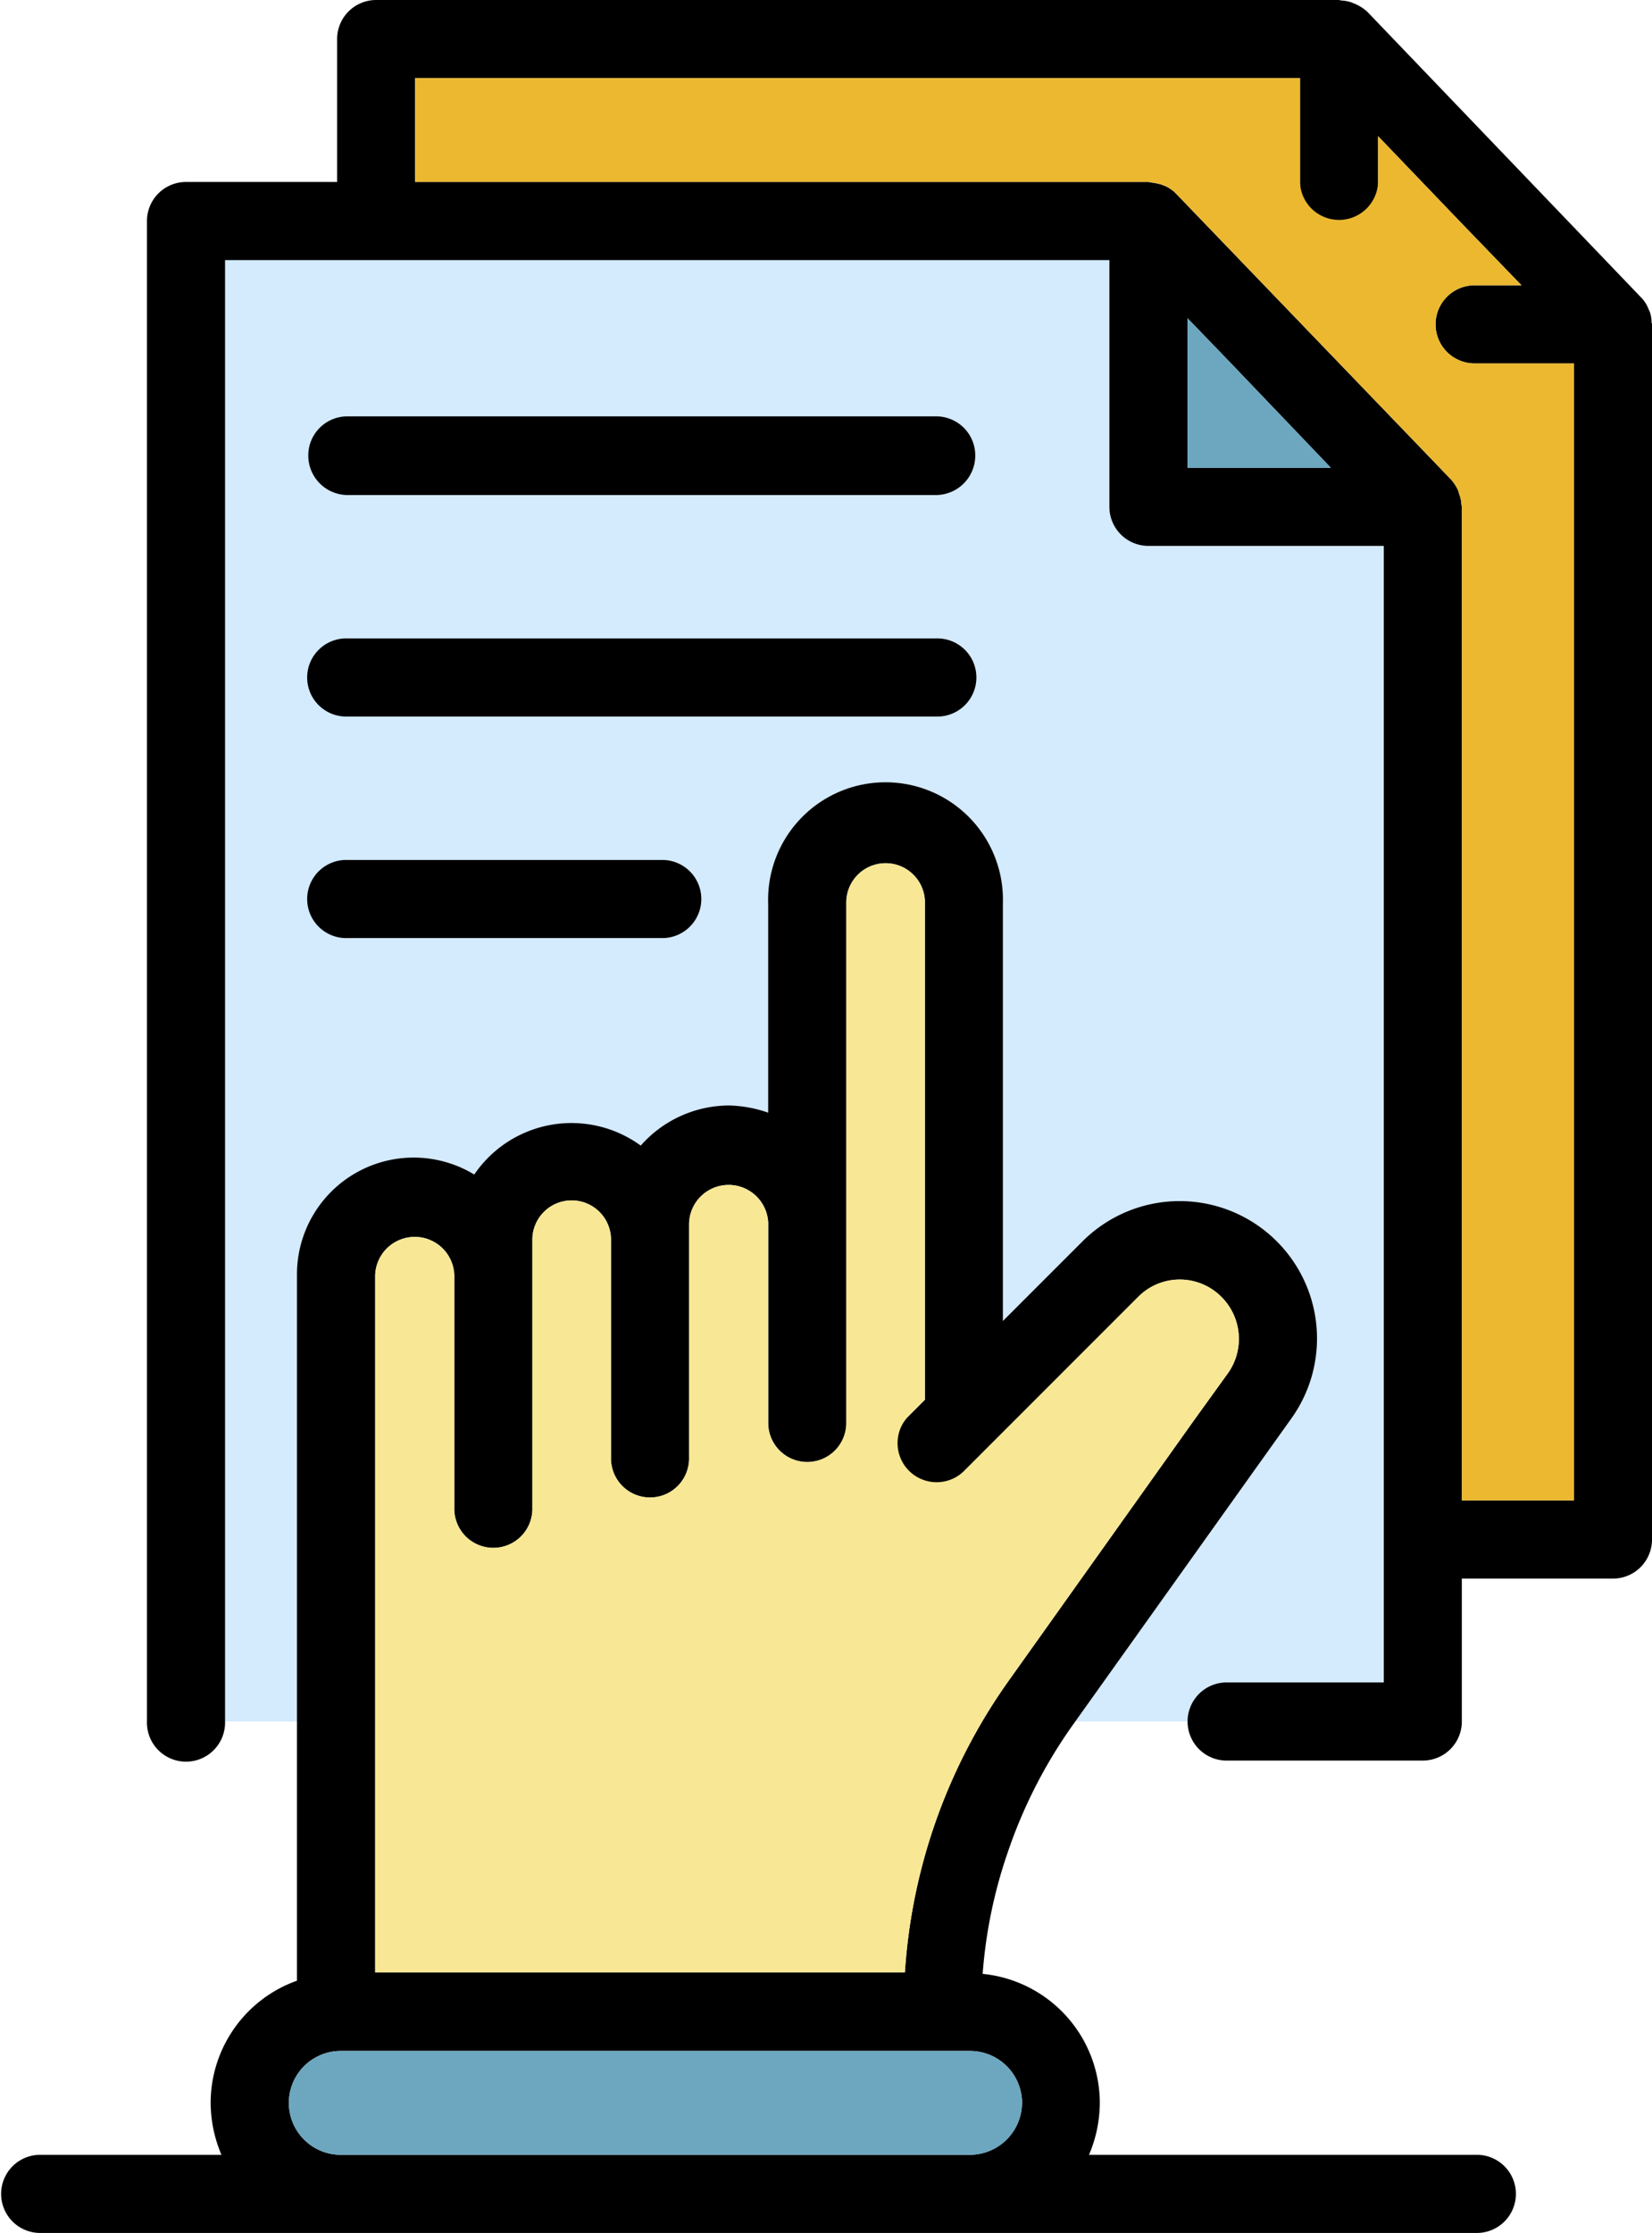 <svg id="Grupo_94848" data-name="Grupo 94848" xmlns="http://www.w3.org/2000/svg" xmlns:xlink="http://www.w3.org/1999/xlink" width="51.383" height="69.427" viewBox="0 0 51.383 69.427">
  <defs>
    <clipPath id="clip-path">
      <rect id="Rectángulo_41083" data-name="Rectángulo 41083" width="51.383" height="69.427" fill="none"/>
    </clipPath>
  </defs>
  <path id="Trazado_137916" data-name="Trazado 137916" d="M34.961,50.808H3.249V4.54H34.3l8.328,9.9V50.808Z" transform="translate(1.944 2.716)" fill="#d4eafd"/>
  <g id="Grupo_94847" data-name="Grupo 94847" transform="translate(0 0)">
    <g id="Grupo_94846" data-name="Grupo 94846" clip-path="url(#clip-path)">
      <path id="Trazado_137917" data-name="Trazado 137917" d="M49.672,10.085V47.867a1.214,1.214,0,0,1-1.215,1.215h-4.7v4.443a1.214,1.214,0,0,1-1.215,1.215H36.407a1.215,1.215,0,0,1,0-2.429h4.923V16.973h-7.32a1.214,1.214,0,0,1-1.215-1.215V8.087H5.289V53.524a1.215,1.215,0,1,1-2.429,0V6.872A1.214,1.214,0,0,1,4.075,5.658h4.7V1.215A1.214,1.214,0,0,1,9.988,0H39.939a.692.692,0,0,0,.08.016,1.136,1.136,0,0,1,.32.064c.032.016.08.032.112.048a1.322,1.322,0,0,1,.368.24l8.519,8.886a1.016,1.016,0,0,1,.224.352.78.78,0,0,1,.048.112.93.93,0,0,1,.048.3c0,.016.016.048.016.064M47.243,46.652V11.3H44.19a1.215,1.215,0,1,1,0-2.429h1.422L43.79,6.984,41.153,4.235V5.658a1.215,1.215,0,1,1-2.429,0V2.429H11.2V5.658H34.009a.692.692,0,0,1,.08.016,1.885,1.885,0,0,1,.32.064c.048.016.08.032.128.048a1.105,1.105,0,0,1,.352.256l8.535,8.87a1.32,1.32,0,0,1,.224.352c.016.032.016.08.032.112a.935.935,0,0,1,.064.3c0,.032.016.048.016.08V46.652Zm-7.56-32.108-3.133-3.276L35.224,9.893v4.651Z" transform="translate(1.711 0)"/>
      <path id="Trazado_137918" data-name="Trazado 137918" d="M44.12,10.39V45.743H40.636V14.849c0-.032-.016-.048-.016-.08a.935.935,0,0,0-.064-.3c-.016-.032-.016-.08-.032-.112A1.32,1.32,0,0,0,40.3,14l-8.535-8.87a1.105,1.105,0,0,0-.352-.256c-.048-.016-.08-.032-.128-.048a1.885,1.885,0,0,0-.32-.064.692.692,0,0,0-.08-.016H8.08V1.52H35.6V4.748a1.215,1.215,0,0,0,2.429,0V3.326l2.637,2.749L42.49,7.961H41.067a1.215,1.215,0,1,0,0,2.429Z" transform="translate(4.834 0.909)" fill="#ebb830"/>
      <path id="Trazado_137919" data-name="Trazado 137919" d="M45.9,57.851a1.215,1.215,0,1,1,0,2.429H1.215a1.215,1.215,0,0,1,0-2.429H6.888a4.165,4.165,0,0,1-.336-1.614,4.036,4.036,0,0,1,2.685-3.8V30.505a3.63,3.63,0,0,1,5.514-3.133,3.657,3.657,0,0,1,5.178-.9,3.674,3.674,0,0,1,2.733-1.247,3.905,3.905,0,0,1,1.231.224v-6.5a3.652,3.652,0,1,1,7.3,0V31.927l2.477-2.477a4.272,4.272,0,0,1,6.5,5.5l-1.071,1.5-5.722,8.023a15.338,15.338,0,0,0-2.046,4.012,14.965,14.965,0,0,0-.767,3.74,4.04,4.04,0,0,1,3.644,4.012,4.165,4.165,0,0,1-.336,1.614ZM38.2,33.542a1.844,1.844,0,0,0-.208-2.365,1.823,1.823,0,0,0-2.589,0l-4.555,4.555-.863.863a1.215,1.215,0,1,1-1.726-1.71l.511-.511V18.95a1.223,1.223,0,1,0-2.445,0V35.06a1.215,1.215,0,1,1-2.429,0V28.891a1.231,1.231,0,0,0-2.461,0v7.272a1.215,1.215,0,1,1-2.429,0V29.434a1.223,1.223,0,1,0-2.445,0v8.295a1.215,1.215,0,1,1-2.429,0V30.505a1.231,1.231,0,0,0-2.461,0V52.177H28.145a17.592,17.592,0,0,1,3.26-9.11l5.722-8.039ZM31.789,56.236a1.62,1.62,0,0,0-1.614-1.614H10.6a1.614,1.614,0,1,0,0,3.228H30.174a1.63,1.63,0,0,0,1.614-1.614" transform="translate(0 9.147)"/>
      <path id="Trazado_137920" data-name="Trazado 137920" d="M24.437,7.564l3.133,3.276H23.11V6.19Z" transform="translate(13.825 3.703)" fill="#6da7bf"/>
      <path id="Trazado_137921" data-name="Trazado 137921" d="M33.623,30.267a1.844,1.844,0,0,1,.208,2.365L32.76,34.119l-5.722,8.039a17.592,17.592,0,0,0-3.26,9.11H7.3V29.6a1.231,1.231,0,0,1,2.461,0V36.82a1.215,1.215,0,1,0,2.429,0V28.525a1.223,1.223,0,1,1,2.445,0v6.729a1.215,1.215,0,1,0,2.429,0V27.982a1.231,1.231,0,0,1,2.461,0v6.169a1.215,1.215,0,1,0,2.429,0V18.041a1.223,1.223,0,1,1,2.445,0V33.463l-.511.511a1.215,1.215,0,0,0,1.726,1.71l.863-.863,4.555-4.555a1.823,1.823,0,0,1,2.589,0" transform="translate(4.367 10.056)" fill="#f8e794"/>
      <path id="Trazado_137922" data-name="Trazado 137922" d="M26.812,39.9a1.614,1.614,0,1,1,0,3.228H7.234a1.614,1.614,0,1,1,0-3.228H26.812Z" transform="translate(3.362 23.869)" fill="#6da7bf"/>
      <path id="Trazado_137923" data-name="Trazado 137923" d="M25.53,8.1a1.214,1.214,0,0,1,1.215,1.215,1.228,1.228,0,0,1-1.215,1.231H7.215A1.228,1.228,0,0,1,6,9.315,1.214,1.214,0,0,1,7.215,8.1Z" transform="translate(3.589 4.846)"/>
      <path id="Trazado_137924" data-name="Trazado 137924" d="M25.53,12.42a1.215,1.215,0,1,1,0,2.429H7.215a1.215,1.215,0,1,1,0-2.429Z" transform="translate(3.589 7.43)"/>
      <path id="Trazado_137925" data-name="Trazado 137925" d="M17.044,16.73a1.215,1.215,0,0,1,0,2.429H7.215a1.215,1.215,0,1,1,0-2.429Z" transform="translate(3.589 10.008)"/>
    </g>
  </g>
</svg>
